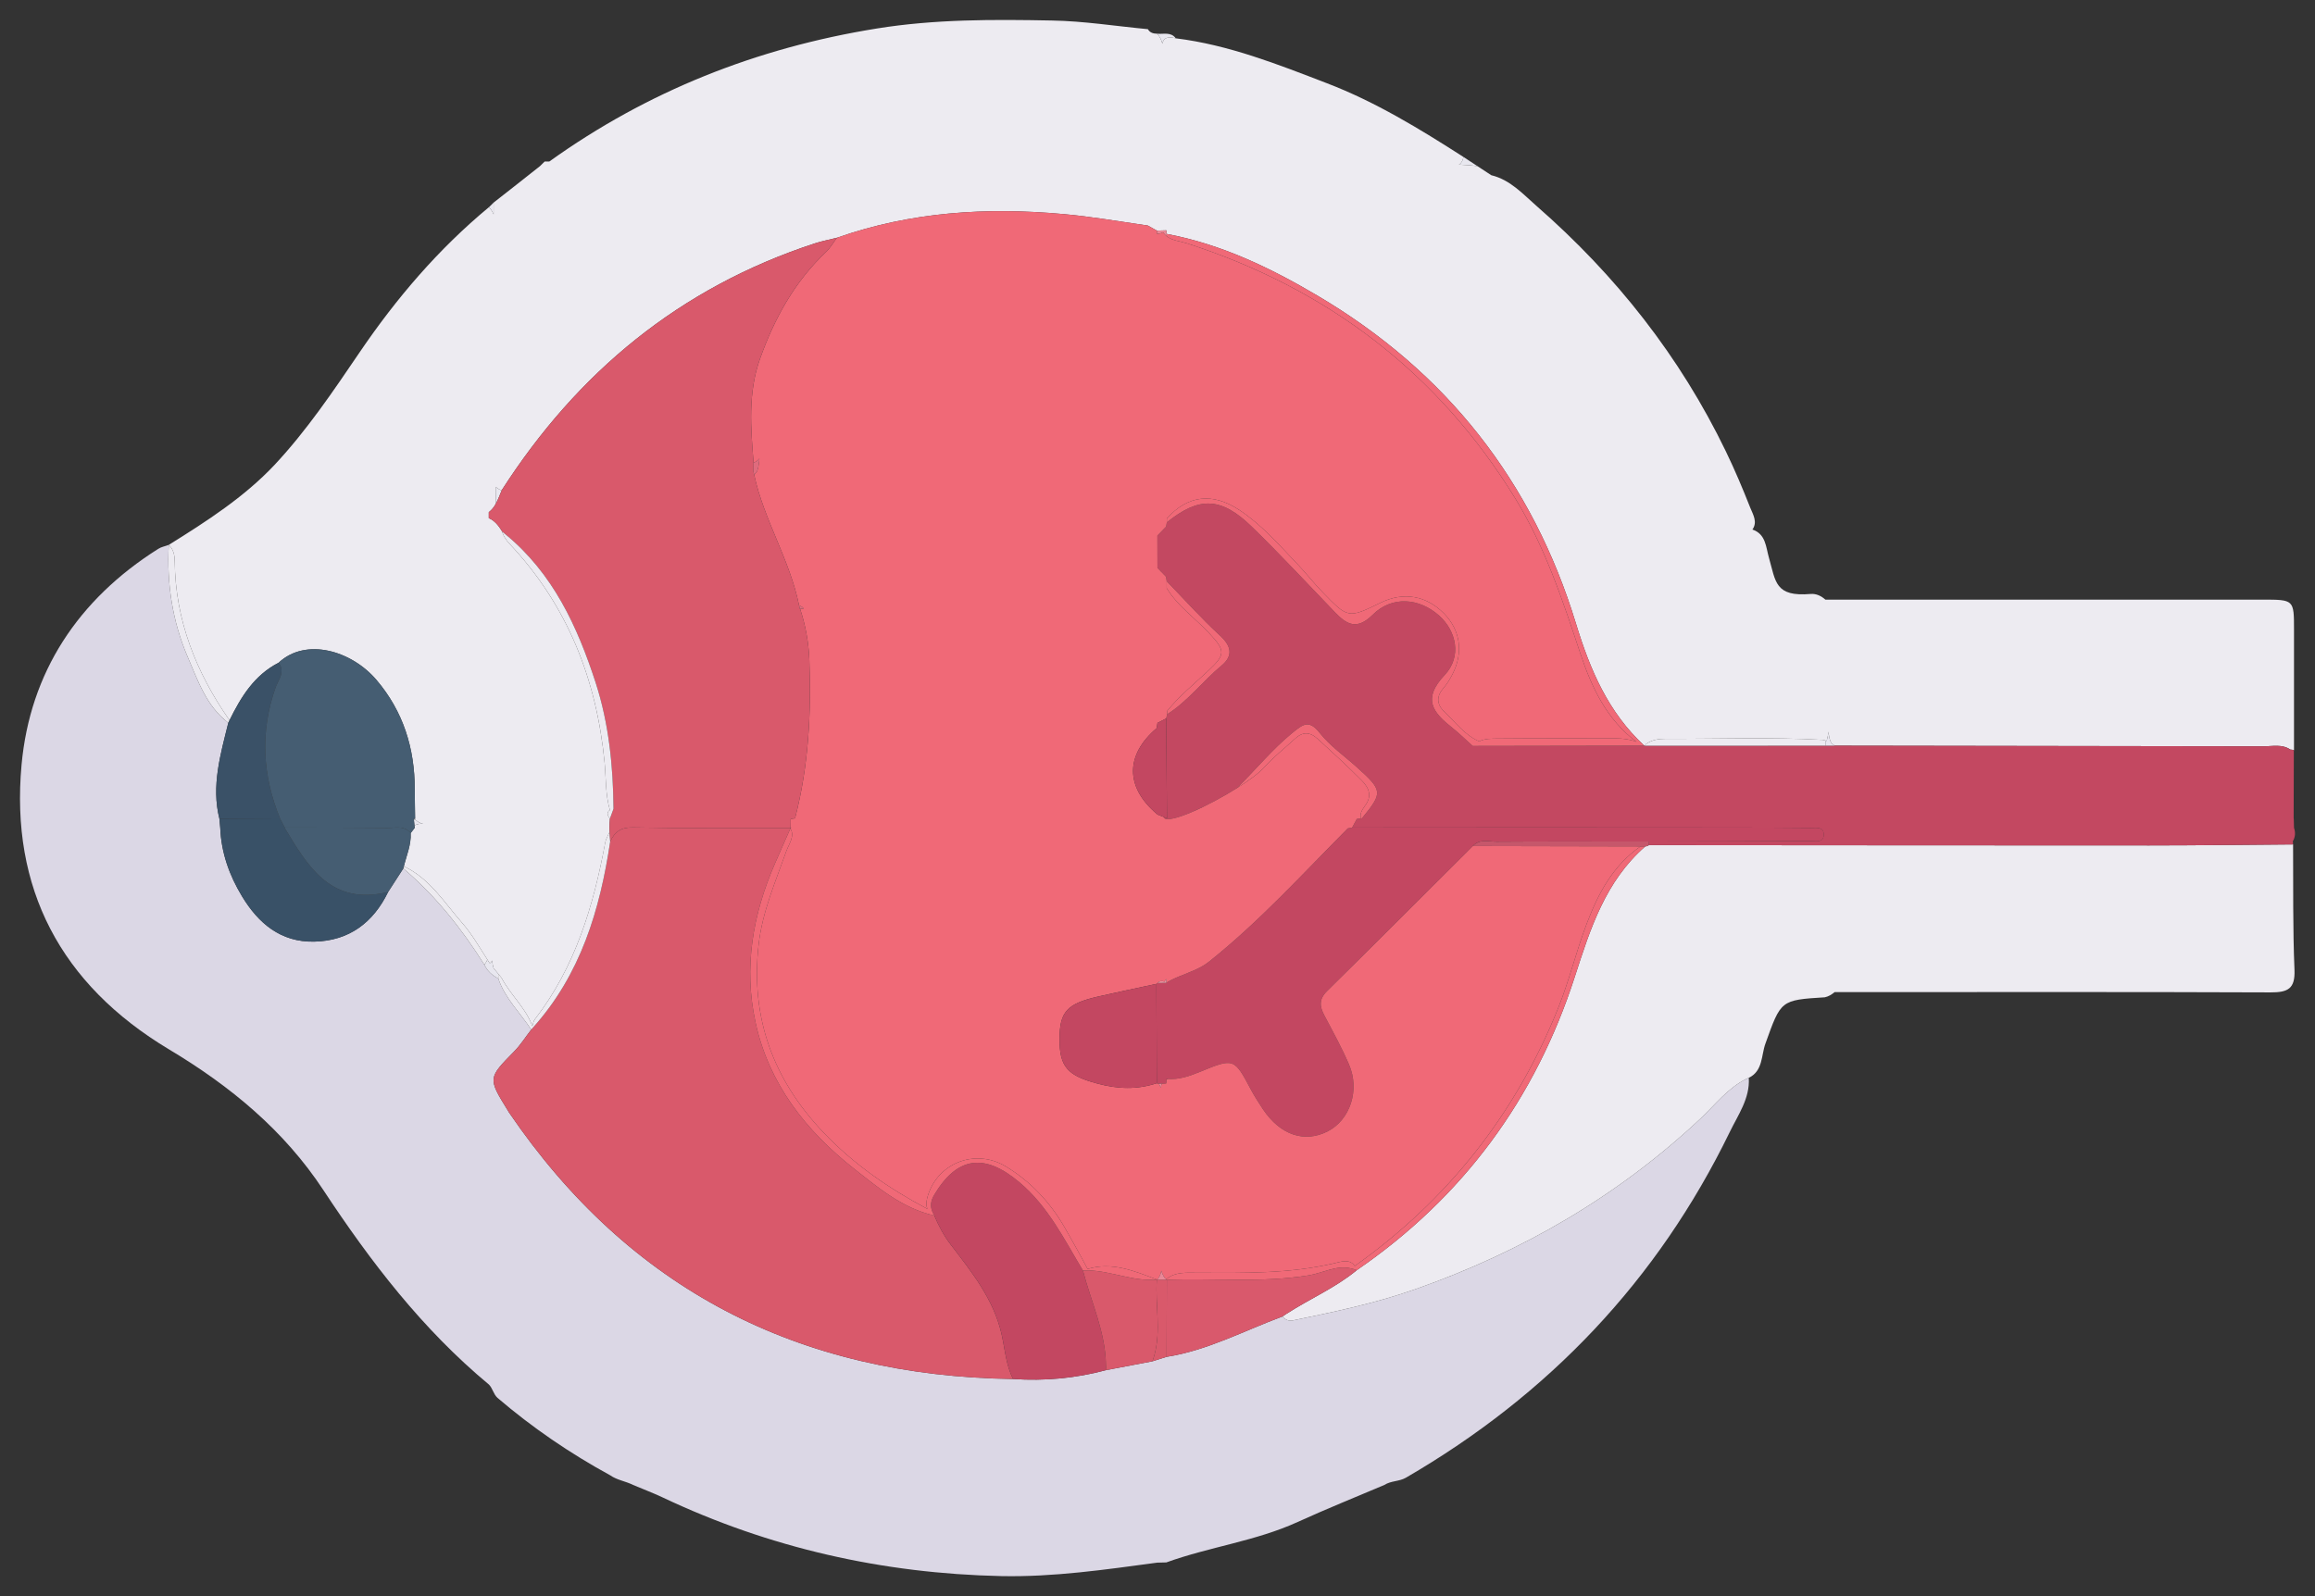 <svg width="58" height="40" viewBox="0 0 58 40" fill="none" xmlns="http://www.w3.org/2000/svg">
<rect x="0" y="0" width="58" height="40" fill="#333333" stroke="none"/>
<g id="Frame" clip-path="url(#clip0_162_9353)">
<g id="Group">
<path id="Vector" d="M42.608 28.029C40.536 29.975 38.136 31.368 35.453 32.311C34.458 32.661 33.423 32.878 32.389 33.091C32.289 33.111 32.198 33.072 32.131 32.992C31.171 33.347 30.259 33.841 29.229 34.003C29.11 34.04 28.992 34.077 28.873 34.115C28.485 34.189 28.097 34.262 27.708 34.337C26.948 34.541 26.172 34.612 25.383 34.559C19.998 34.484 15.764 32.302 12.753 27.88C12.742 27.864 12.732 27.848 12.723 27.83C12.221 27.015 12.223 27.02 12.888 26.343C13.046 26.18 13.169 25.984 13.309 25.803C13.032 25.378 12.649 25.016 12.484 24.522C12.328 24.444 12.209 24.33 12.135 24.177C11.572 23.28 10.919 22.457 10.105 21.764C9.979 21.96 9.852 22.157 9.724 22.354C9.352 23.12 8.747 23.578 7.873 23.598C7.031 23.616 6.473 23.138 6.064 22.463C5.743 21.935 5.543 21.368 5.518 20.748C5.511 20.672 5.504 20.595 5.497 20.519C5.29 19.694 5.525 18.904 5.72 18.113C5.166 17.692 4.96 17.058 4.704 16.466C4.32 15.572 4.176 14.627 4.229 13.655C4.139 13.689 4.041 13.705 3.964 13.755C1.951 15.025 0.751 16.857 0.54 19.167C0.258 22.251 1.511 24.666 4.236 26.299C5.769 27.217 7.113 28.322 8.105 29.829C9.282 31.615 10.582 33.313 12.251 34.699C12.344 34.795 12.363 34.939 12.463 35.03C13.335 35.776 14.279 36.421 15.288 36.972C15.462 37.094 15.674 37.119 15.86 37.213C16.106 37.318 16.36 37.412 16.601 37.526C19.282 38.795 22.116 39.434 25.086 39.498C26.397 39.525 27.695 39.335 28.992 39.161C29.069 39.159 29.145 39.157 29.222 39.155C30.303 38.764 31.461 38.622 32.514 38.141C33.23 37.814 33.961 37.521 34.686 37.213C34.849 37.107 35.053 37.13 35.221 37.034C38.811 34.95 41.533 32.077 43.335 28.374C43.542 27.944 43.847 27.528 43.814 27.011C43.796 27.02 43.777 27.029 43.756 27.036C43.287 27.267 42.97 27.688 42.608 28.029Z" fill="#DBD7E5"/>
<path id="Vector_2" d="M10.391 20.531C10.393 20.527 10.398 20.524 10.4 20.522L10.368 20.508C10.375 20.515 10.382 20.522 10.391 20.531Z" fill="#EDEBF1"/>
<path id="Vector_3" d="M4.704 16.466C4.96 17.058 5.167 17.692 5.72 18.113C5.729 18.092 5.741 18.072 5.75 18.051C4.915 16.853 4.392 15.546 4.378 14.071C4.376 13.918 4.35 13.769 4.229 13.655C4.176 14.627 4.32 15.572 4.704 16.466Z" fill="#EDEBF1"/>
<path id="Vector_4" d="M53.852 21.187C49.671 21.187 45.491 21.183 41.31 21.18C41.285 21.201 41.255 21.21 41.22 21.212C40.22 22.086 39.843 23.278 39.455 24.479C38.471 27.526 36.667 29.996 33.991 31.833C33.458 32.274 32.819 32.546 32.242 32.919H32.24C32.203 32.942 32.168 32.967 32.131 32.992C32.198 33.072 32.289 33.111 32.389 33.091C33.423 32.878 34.458 32.661 35.453 32.311C38.136 31.368 40.536 29.975 42.608 28.029C42.97 27.688 43.287 27.267 43.756 27.036C43.777 27.029 43.796 27.02 43.814 27.011C44.172 26.839 44.124 26.446 44.231 26.153C44.621 25.067 44.607 25.062 45.719 24.993C45.814 24.973 45.893 24.922 45.965 24.863H46.43C49.916 24.863 53.398 24.856 56.884 24.87C57.323 24.872 57.505 24.778 57.486 24.305C57.442 23.257 57.458 22.21 57.451 21.162C56.251 21.171 55.052 21.187 53.852 21.187Z" fill="#EDEBF1"/>
<path id="Vector_5" d="M5.75 18.051C6.036 17.47 6.366 16.924 6.98 16.608C7.664 15.97 8.805 16.304 9.431 17.038C10.105 17.829 10.391 18.756 10.391 19.778C10.391 20.025 10.398 20.272 10.4 20.521C10.398 20.524 10.393 20.526 10.391 20.531C10.433 20.57 10.484 20.604 10.552 20.634C10.57 20.638 10.586 20.64 10.605 20.643C10.572 20.643 10.537 20.645 10.505 20.647C10.461 20.654 10.419 20.668 10.384 20.686C10.386 20.707 10.389 20.725 10.391 20.746C10.358 20.789 10.324 20.835 10.289 20.878C10.305 21.173 10.182 21.446 10.114 21.727C10.121 21.722 10.128 21.72 10.135 21.718C10.777 22.029 11.135 22.624 11.579 23.129C11.823 23.408 12.009 23.735 12.212 24.049C12.216 24.055 12.221 24.065 12.226 24.072C12.239 24.094 12.253 24.12 12.272 24.14C12.3 24.122 12.316 24.099 12.33 24.072C12.335 24.138 12.349 24.202 12.367 24.266C12.367 24.268 12.37 24.268 12.37 24.268C12.407 24.314 12.446 24.36 12.484 24.405C12.514 24.44 12.542 24.476 12.57 24.513C12.79 24.934 13.174 25.259 13.337 25.716C13.353 25.654 13.365 25.588 13.407 25.535C14.416 24.225 14.871 22.699 15.165 21.109C15.174 21.055 15.202 21.002 15.225 20.949C15.239 20.915 15.255 20.883 15.274 20.853C15.276 20.851 15.276 20.851 15.274 20.849V20.846C15.274 20.812 15.271 20.78 15.269 20.746C15.269 20.739 15.269 20.73 15.271 20.723C15.271 20.654 15.276 20.586 15.281 20.517C15.267 20.499 15.255 20.48 15.246 20.464C15.206 20.391 15.22 20.338 15.281 20.302C15.167 19.915 15.185 19.506 15.148 19.113C14.946 17.022 14.218 15.165 12.753 13.614C12.719 13.577 12.688 13.538 12.663 13.497C12.626 13.442 12.598 13.385 12.581 13.321C12.535 13.243 12.484 13.17 12.423 13.108C12.372 13.058 12.316 13.014 12.246 12.985V12.836C12.323 12.776 12.379 12.703 12.421 12.626C12.418 12.484 12.418 12.342 12.418 12.2C12.477 12.25 12.528 12.278 12.57 12.289C12.57 12.287 12.572 12.285 12.572 12.282C14.465 9.336 17.025 7.209 20.412 6.1C20.594 6.04 20.784 6.006 20.97 5.958C22.814 5.308 24.716 5.189 26.646 5.365C27.341 5.427 28.032 5.548 28.722 5.647C28.734 5.649 28.743 5.649 28.755 5.651C28.831 5.695 28.908 5.736 28.985 5.779C29.029 5.777 29.076 5.777 29.12 5.775C29.155 5.775 29.187 5.772 29.222 5.772C29.227 5.802 29.229 5.832 29.229 5.862C30.596 6.118 31.824 6.71 33.003 7.406C36.246 9.32 38.402 12.076 39.487 15.636C39.836 16.779 40.292 17.852 41.196 18.687L41.201 18.689C41.203 18.689 41.203 18.689 41.206 18.689C41.215 18.673 41.227 18.66 41.24 18.646C41.389 18.538 41.561 18.515 41.736 18.515C43.045 18.52 44.356 18.47 45.665 18.541C45.688 18.545 45.712 18.55 45.733 18.557C45.744 18.559 45.756 18.564 45.765 18.568C45.786 18.493 45.802 18.415 45.814 18.337C45.819 18.442 45.835 18.545 45.891 18.632C45.916 18.648 45.942 18.666 45.965 18.687C49.546 18.692 53.127 18.696 56.707 18.703C56.933 18.705 57.172 18.641 57.384 18.785C57.414 18.785 57.444 18.79 57.474 18.801V15.782C57.474 15.027 57.474 15.027 56.682 15.027H45.733C45.628 14.933 45.502 14.874 45.365 14.885C44.468 14.961 44.491 14.579 44.319 13.977C44.242 13.71 44.242 13.383 43.905 13.271C44.038 13.083 43.924 12.902 43.852 12.726C43.663 12.248 43.463 11.772 43.238 11.308C42.092 8.936 40.487 6.9 38.497 5.162C38.155 4.864 37.839 4.505 37.362 4.391C37.246 4.315 37.13 4.238 37.014 4.162C36.86 4.144 36.707 4.132 36.553 4.126C36.607 4.093 36.648 4.036 36.665 3.933C35.572 3.233 34.463 2.552 33.242 2.085C32.012 1.612 30.785 1.124 29.457 0.96C29.22 0.898 29.145 0.978 29.122 1.095C29.101 1.006 29.062 0.921 28.992 0.845C28.897 0.843 28.811 0.823 28.759 0.731C27.955 0.656 27.155 0.527 26.351 0.514C24.886 0.486 23.426 0.479 21.963 0.715C18.959 1.2 16.222 2.284 13.762 4.048H13.646C13.607 4.087 13.569 4.123 13.53 4.162C13.144 4.469 12.756 4.773 12.367 5.077V5.372C12.342 5.31 12.305 5.249 12.251 5.191C10.986 6.239 9.933 7.472 9.017 8.819C8.352 9.798 7.689 10.784 6.88 11.649C6.122 12.456 5.176 13.065 4.229 13.655C4.35 13.769 4.376 13.918 4.378 14.071C4.392 15.546 4.915 16.853 5.75 18.051Z" fill="#EDEBF1"/>
<path id="Vector_6" d="M56.707 18.703C53.127 18.696 49.546 18.692 45.965 18.687H45.733C44.224 18.687 42.715 18.689 41.206 18.689C41.203 18.692 41.203 18.694 41.201 18.696V18.689L41.196 18.687H41.006C39.636 18.689 38.267 18.692 36.897 18.694C36.725 18.541 36.562 18.378 36.381 18.236C35.902 17.854 35.625 17.52 36.193 16.919C36.63 16.457 36.488 15.814 36.056 15.428C35.556 14.981 34.874 14.927 34.393 15.405C33.989 15.805 33.737 15.647 33.44 15.338C32.749 14.622 32.073 13.89 31.359 13.197C30.594 12.452 30.041 12.44 29.236 13.09H29.234C29.229 13.126 29.222 13.163 29.217 13.197C29.171 13.245 29.127 13.291 29.083 13.337C29.055 13.367 29.027 13.394 28.997 13.424V13.426C28.997 13.694 28.997 13.961 28.999 14.229C29.027 14.259 29.055 14.288 29.083 14.318C29.094 14.327 29.104 14.339 29.113 14.348C29.138 14.375 29.164 14.403 29.192 14.43C29.192 14.43 29.192 14.432 29.194 14.432C29.201 14.439 29.208 14.448 29.215 14.455C29.22 14.492 29.227 14.531 29.231 14.567C29.671 15.02 30.094 15.494 30.559 15.922C30.85 16.187 30.903 16.432 30.605 16.679C30.134 17.067 29.766 17.569 29.243 17.9C29.234 17.937 29.227 17.971 29.217 18.005C29.224 18.838 29.231 19.673 29.238 20.508C29.213 20.496 29.185 20.487 29.159 20.476C29.159 20.483 29.162 20.492 29.164 20.499C29.315 20.645 30.275 20.201 30.987 19.753C31.454 19.293 31.873 18.779 32.382 18.364C32.645 18.152 32.793 18.024 33.066 18.369C33.319 18.692 33.672 18.936 33.982 19.215C34.647 19.812 34.654 19.858 34.123 20.506C34.116 20.508 34.107 20.508 34.1 20.508V20.51C34.065 20.515 34.03 20.519 33.993 20.524C33.977 20.553 33.961 20.581 33.947 20.611C33.944 20.615 33.942 20.618 33.94 20.622C33.919 20.661 33.898 20.7 33.877 20.739C35.386 20.739 36.897 20.736 38.406 20.736V20.734C38.406 20.734 38.406 20.734 38.406 20.736C40.111 20.736 41.815 20.736 43.519 20.739C44.135 20.741 44.751 20.741 45.368 20.748C45.493 20.75 45.679 20.711 45.691 20.894C45.695 20.97 45.677 21.016 45.644 21.043C45.577 21.105 45.444 21.077 45.351 21.077C44.005 21.084 42.659 21.087 41.31 21.089C41.31 21.119 41.308 21.148 41.308 21.18C45.489 21.183 49.669 21.187 53.85 21.187C55.049 21.187 56.249 21.171 57.449 21.162C57.449 21.137 57.449 21.112 57.444 21.084C57.507 20.977 57.514 20.862 57.474 20.746C57.472 20.668 57.47 20.592 57.468 20.515C57.468 20.515 57.468 20.515 57.465 20.515C57.468 19.943 57.468 19.373 57.47 18.801C57.44 18.79 57.409 18.785 57.379 18.785C57.172 18.641 56.933 18.705 56.707 18.703Z" fill="#C34861"/>
<path id="Vector_7" d="M45.733 18.557C45.712 18.55 45.688 18.545 45.665 18.541C44.356 18.47 43.045 18.52 41.736 18.515C41.561 18.515 41.389 18.538 41.24 18.646C41.227 18.66 41.215 18.673 41.206 18.689C42.715 18.689 44.224 18.687 45.733 18.687V18.557Z" fill="#EDEBF1"/>
<path id="Vector_8" d="M29.457 0.96C29.336 0.793 29.152 0.861 28.992 0.845C29.062 0.921 29.101 1.006 29.122 1.095C29.145 0.978 29.22 0.898 29.457 0.96Z" fill="#E8E7EF"/>
<path id="Vector_9" d="M36.553 4.125C36.707 4.132 36.86 4.144 37.014 4.162C36.897 4.087 36.781 4.011 36.665 3.933C36.648 4.036 36.607 4.093 36.553 4.125Z" fill="#E8E7EF"/>
<path id="Vector_10" d="M12.367 5.077C12.328 5.116 12.291 5.155 12.251 5.191C12.305 5.249 12.342 5.31 12.367 5.372V5.077Z" fill="#E9E8F0"/>
<path id="Vector_11" d="M12.418 12.2C12.418 12.342 12.418 12.484 12.421 12.626C12.481 12.518 12.521 12.401 12.57 12.289C12.528 12.278 12.477 12.25 12.418 12.2Z" fill="#E9E8F0"/>
<path id="Vector_12" d="M25.088 33.411C24.886 32.549 24.344 31.876 23.826 31.199C23.646 30.966 23.519 30.723 23.407 30.462C22.612 30.282 22.005 29.767 21.4 29.291C20.184 28.335 19.261 27.153 18.929 25.622C18.629 24.25 18.857 22.923 19.415 21.642C19.54 21.35 19.673 21.059 19.801 20.766C19.798 20.764 19.796 20.762 19.794 20.757C18.482 20.753 17.169 20.762 15.857 20.736C15.553 20.73 15.399 20.851 15.288 21.089C15.032 22.802 14.548 24.424 13.351 25.755L13.309 25.803C13.169 25.984 13.046 26.18 12.888 26.343C12.223 27.02 12.221 27.015 12.723 27.83C12.732 27.848 12.742 27.864 12.753 27.88C15.764 32.302 19.998 34.484 25.383 34.559C25.36 34.516 25.341 34.472 25.323 34.429C25.193 34.102 25.167 33.749 25.088 33.411Z" fill="#D9596B"/>
<path id="Vector_13" d="M27.132 31.84C26.66 31.057 26.262 30.232 25.532 29.621C24.66 28.891 23.981 28.985 23.409 29.939C23.312 30.101 23.305 30.227 23.358 30.362C23.372 30.394 23.388 30.428 23.407 30.462C23.518 30.723 23.646 30.966 23.826 31.199C24.344 31.876 24.886 32.549 25.088 33.411C25.167 33.749 25.193 34.102 25.323 34.429C25.341 34.472 25.36 34.516 25.383 34.559C26.172 34.612 26.948 34.541 27.708 34.337C27.711 34.292 27.711 34.248 27.708 34.205C27.697 33.377 27.334 32.626 27.132 31.84Z" fill="#C34761"/>
<path id="Vector_14" d="M15.288 21.089C15.283 21.011 15.278 20.931 15.274 20.853C15.255 20.883 15.239 20.915 15.225 20.949C15.202 21.002 15.174 21.055 15.164 21.109C14.871 22.699 14.416 24.225 13.407 25.535C13.365 25.588 13.353 25.654 13.337 25.716C13.174 25.259 12.79 24.934 12.57 24.513C12.542 24.476 12.514 24.44 12.484 24.405V24.522C12.649 25.016 13.032 25.378 13.309 25.803L13.351 25.755C14.548 24.424 15.032 22.802 15.288 21.089Z" fill="#EDEBF1"/>
<path id="Vector_15" d="M7.136 20.755L7.152 20.739H7.134C7.12 20.714 7.108 20.691 7.096 20.666C7.071 20.62 7.045 20.572 7.022 20.526L7.015 20.51V20.508C6.51 20.512 6.004 20.517 5.499 20.519H5.497C5.504 20.595 5.511 20.672 5.518 20.748C5.543 21.368 5.745 21.935 6.064 22.463C6.473 23.138 7.031 23.616 7.873 23.598C8.747 23.58 9.352 23.122 9.724 22.354C9.666 22.367 9.607 22.381 9.552 22.39C8.25 22.624 7.696 21.683 7.136 20.755Z" fill="#395167"/>
<path id="Vector_16" d="M32.791 31.961C31.608 32.153 30.417 32.029 29.234 32.071C29.231 32.674 29.229 33.281 29.229 33.887V34.003C30.259 33.841 31.171 33.347 32.131 32.992C32.168 32.967 32.203 32.942 32.24 32.919H32.242C32.819 32.546 33.458 32.274 33.991 31.833C33.942 31.812 33.895 31.796 33.849 31.787C33.482 31.698 33.14 31.904 32.791 31.961Z" fill="#D9596C"/>
<path id="Vector_17" d="M11.579 23.129C11.135 22.624 10.777 22.029 10.135 21.718C10.128 21.72 10.121 21.722 10.114 21.727C10.11 21.738 10.107 21.752 10.105 21.764C10.919 22.457 11.572 23.28 12.135 24.177C12.167 24.136 12.193 24.092 12.212 24.049C12.009 23.735 11.823 23.408 11.579 23.129Z" fill="#EDEBF0"/>
<path id="Vector_18" d="M7.015 20.508C6.573 19.428 6.515 18.339 6.903 17.232C6.961 17.07 7.096 16.905 7.041 16.724C7.029 16.686 7.01 16.647 6.98 16.608C6.366 16.923 6.036 17.47 5.75 18.051C5.741 18.072 5.729 18.092 5.72 18.113C5.525 18.904 5.29 19.694 5.497 20.519H5.499C6.004 20.515 6.508 20.512 7.015 20.508Z" fill="#3A5167"/>
<path id="Vector_19" d="M10.289 20.878C10.27 20.855 10.252 20.835 10.231 20.821C10.079 20.693 9.882 20.75 9.705 20.748C8.875 20.739 8.045 20.741 7.213 20.739H7.152L7.136 20.755C7.696 21.683 8.25 22.624 9.552 22.39C9.607 22.381 9.666 22.367 9.724 22.354C9.852 22.157 9.979 21.96 10.105 21.764C10.107 21.752 10.11 21.738 10.114 21.727C10.182 21.446 10.305 21.173 10.289 20.878Z" fill="#455D72"/>
<path id="Vector_20" d="M10.384 20.686C10.419 20.668 10.461 20.654 10.505 20.647C10.537 20.645 10.572 20.643 10.605 20.643C10.586 20.64 10.57 20.638 10.551 20.634C10.484 20.604 10.433 20.57 10.391 20.531C10.384 20.535 10.377 20.542 10.37 20.547C10.375 20.593 10.379 20.64 10.384 20.686Z" fill="#E8E7EF"/>
<path id="Vector_21" d="M12.37 24.268C12.37 24.268 12.367 24.268 12.367 24.266C12.349 24.202 12.335 24.138 12.33 24.072C12.316 24.099 12.3 24.122 12.272 24.14C12.253 24.12 12.239 24.095 12.226 24.072C12.221 24.065 12.216 24.056 12.212 24.049C12.193 24.092 12.167 24.136 12.135 24.177C12.209 24.33 12.328 24.444 12.484 24.522V24.405C12.446 24.36 12.407 24.314 12.37 24.268Z" fill="#E8E7EF"/>
<path id="Vector_22" d="M28.983 32.068C28.394 32.119 27.846 31.853 27.267 31.837C27.223 31.837 27.176 31.837 27.132 31.84C27.334 32.626 27.697 33.377 27.708 34.205C27.711 34.248 27.711 34.292 27.708 34.337C28.097 34.262 28.485 34.189 28.873 34.115C28.892 34.063 28.908 34.013 28.922 33.96C29.094 33.336 28.941 32.697 28.983 32.068Z" fill="#D9596B"/>
<path id="Vector_23" d="M29.234 32.071L29.215 32.068H29.201C29.134 32.066 29.069 32.066 29.001 32.066L28.989 32.068H28.983C28.941 32.697 29.094 33.336 28.922 33.96C28.908 34.013 28.892 34.063 28.873 34.115C28.992 34.077 29.11 34.04 29.229 34.003V33.887C29.229 33.281 29.231 32.674 29.234 32.071Z" fill="#D9596B"/>
<path id="Vector_24" d="M6.903 17.232C6.515 18.339 6.573 19.428 7.015 20.508V20.51L7.022 20.526C7.045 20.572 7.071 20.62 7.096 20.666C7.108 20.691 7.12 20.714 7.134 20.739H7.152H7.213C8.045 20.741 8.875 20.739 9.705 20.748C9.882 20.75 10.079 20.693 10.231 20.821C10.252 20.835 10.27 20.855 10.289 20.878C10.324 20.835 10.358 20.789 10.391 20.746C10.389 20.725 10.386 20.707 10.384 20.686C10.379 20.64 10.375 20.592 10.37 20.547C10.368 20.533 10.368 20.519 10.366 20.506L10.368 20.508L10.4 20.521C10.398 20.272 10.391 20.025 10.391 19.778C10.391 18.756 10.105 17.829 9.431 17.038C8.805 16.304 7.664 15.97 6.98 16.608C7.01 16.647 7.029 16.686 7.041 16.724C7.096 16.905 6.962 17.07 6.903 17.232Z" fill="#455D72"/>
<path id="Vector_25" d="M39.755 23.145C39.49 23.838 39.32 24.563 39.043 25.252C37.983 27.898 36.286 30.06 33.942 31.727C33.816 31.535 33.589 31.622 33.417 31.661C32.294 31.924 31.152 31.901 30.013 31.897C29.738 31.897 29.452 31.865 29.217 32.057H29.215V32.068L29.234 32.071C30.417 32.029 31.608 32.153 32.791 31.961C33.14 31.904 33.482 31.698 33.849 31.787C33.895 31.796 33.942 31.812 33.991 31.833C36.667 29.996 38.471 27.526 39.455 24.479C39.843 23.278 40.22 22.086 41.22 21.212H41.101C40.415 21.686 40.043 22.388 39.755 23.145Z" fill="#F06977"/>
<path id="Vector_26" d="M41.308 21.089H41.047C39.864 21.089 38.681 21.084 37.499 21.093C37.295 21.093 37.069 21.016 36.9 21.203C38.299 21.206 39.701 21.208 41.101 21.212H41.22C41.255 21.21 41.285 21.201 41.31 21.18C41.31 21.148 41.313 21.119 41.313 21.089C41.31 21.089 41.31 21.089 41.308 21.089Z" fill="#C6576B"/>
<path id="Vector_27" d="M45.965 18.687C45.942 18.666 45.916 18.648 45.891 18.632C45.835 18.545 45.819 18.442 45.814 18.337C45.802 18.415 45.786 18.493 45.765 18.568C45.756 18.564 45.744 18.559 45.733 18.557V18.687H45.965Z" fill="#E8E6EF"/>
<path id="Vector_28" d="M30.301 24.092C29.98 24.351 29.569 24.417 29.224 24.625L29.215 24.632H29.155C29.124 24.632 29.094 24.632 29.064 24.634C29.043 24.632 29.022 24.634 29.001 24.634L28.973 24.657V24.737C28.976 25.533 28.98 26.331 28.983 27.125V27.146L29.003 27.16H29.034C29.059 27.157 29.082 27.157 29.108 27.157C29.145 27.155 29.18 27.155 29.217 27.153C29.222 27.118 29.227 27.084 29.227 27.052C29.229 27.047 29.229 27.043 29.229 27.038H29.248C29.538 27.061 29.796 26.97 30.066 26.86C30.919 26.508 30.922 26.519 31.343 27.311C31.431 27.477 31.538 27.638 31.642 27.798C32.075 28.443 32.677 28.649 33.261 28.354C33.823 28.068 34.077 27.322 33.798 26.677C33.617 26.258 33.396 25.853 33.182 25.451C33.061 25.224 33.04 25.044 33.245 24.84C34.47 23.632 35.681 22.416 36.9 21.203C37.069 21.016 37.295 21.093 37.499 21.093C38.681 21.084 39.864 21.089 41.047 21.089H41.308C41.31 21.089 41.31 21.089 41.313 21.089C42.661 21.087 44.007 21.084 45.354 21.077C45.447 21.077 45.579 21.105 45.647 21.043C45.679 21.016 45.698 20.97 45.693 20.894C45.681 20.711 45.495 20.75 45.37 20.748C44.754 20.741 44.138 20.741 43.522 20.739C41.817 20.739 40.113 20.739 38.409 20.736C38.409 20.736 38.409 20.736 38.409 20.734V20.736C36.9 20.736 35.388 20.739 33.879 20.739C33.842 20.748 33.807 20.755 33.772 20.759C32.638 21.896 31.561 23.086 30.301 24.092Z" fill="#C34761"/>
<path id="Vector_29" d="M29.734 6.097C33.272 7.239 36.03 9.345 37.962 12.488C38.709 13.705 39.15 15.039 39.594 16.377C39.876 17.223 40.252 18.03 41.001 18.591C40.838 18.527 40.664 18.506 40.483 18.504C39.501 18.504 38.52 18.5 37.539 18.509C37.374 18.511 37.204 18.506 37.058 18.579C36.695 18.419 36.469 18.104 36.193 17.843C35.99 17.651 35.983 17.452 36.167 17.241C36.255 17.141 36.323 17.024 36.386 16.905C36.669 16.361 36.593 15.8 36.181 15.377C35.735 14.924 35.163 14.824 34.593 15.103C33.777 15.501 33.777 15.501 33.135 14.84C32.921 14.62 32.733 14.375 32.521 14.153C32.059 13.668 31.619 13.158 31.054 12.783C30.373 12.335 29.766 12.408 29.234 12.991V13.088V13.09H29.236C30.041 12.44 30.594 12.452 31.359 13.197C32.073 13.89 32.749 14.622 33.44 15.338C33.737 15.647 33.989 15.805 34.393 15.405C34.874 14.927 35.556 14.982 36.056 15.428C36.488 15.814 36.63 16.457 36.193 16.919C35.625 17.52 35.902 17.854 36.381 18.236C36.562 18.378 36.725 18.541 36.897 18.694C38.267 18.692 39.636 18.689 41.006 18.687H41.196C40.292 17.852 39.836 16.779 39.487 15.636C38.402 12.076 36.246 9.32 33.003 7.406C31.824 6.71 30.596 6.118 29.229 5.862V5.919C29.371 6.033 29.564 6.042 29.734 6.097Z" fill="#F06977"/>
<path id="Vector_30" d="M29.141 5.821C29.159 5.848 29.178 5.873 29.201 5.894C29.21 5.903 29.22 5.912 29.229 5.919V5.862C29.229 5.832 29.227 5.802 29.222 5.772C29.187 5.772 29.155 5.775 29.12 5.775C29.076 5.777 29.029 5.777 28.985 5.779V5.857C29.041 5.857 29.092 5.846 29.141 5.821Z" fill="#EA8795"/>
<path id="Vector_31" d="M20.696 6.315C19.905 7.063 19.403 7.98 19.043 8.986C18.736 9.844 18.81 10.72 18.88 11.596C18.943 11.573 18.989 11.537 19.026 11.493C19.026 11.514 19.024 11.532 19.022 11.553C19.02 11.569 19.02 11.585 19.015 11.601C19.008 11.672 18.994 11.74 18.971 11.807C18.943 11.839 18.917 11.871 18.896 11.903C19.14 13.033 19.789 14.03 20.019 15.167C20.043 15.183 20.068 15.194 20.094 15.208C20.098 15.213 20.101 15.215 20.105 15.219C20.117 15.229 20.126 15.24 20.138 15.251C20.105 15.254 20.075 15.256 20.045 15.256C20.182 15.67 20.259 16.091 20.277 16.526C20.328 17.87 20.259 19.199 19.919 20.508C19.882 20.512 19.847 20.519 19.81 20.524V20.611C19.808 20.654 19.808 20.698 19.808 20.739H19.826C19.819 20.743 19.812 20.75 19.805 20.757C19.803 20.759 19.803 20.764 19.801 20.766C19.922 20.945 19.766 21.151 19.701 21.329C19.429 22.1 19.099 22.848 19.006 23.678C18.801 25.501 19.368 27.047 20.626 28.376C21.382 29.172 22.27 29.785 23.235 30.296C23.202 30.22 23.205 30.133 23.228 30.032C23.444 29.168 24.414 28.758 25.2 29.232C25.818 29.605 26.304 30.124 26.664 30.744C26.864 31.092 27.062 31.444 27.248 31.801C27.862 31.615 28.422 31.853 28.985 32.066C28.989 32.061 28.997 32.057 29.001 32.052C29.008 32.048 29.013 32.043 29.02 32.039C29.062 31.977 29.085 31.913 29.096 31.844C29.113 31.906 29.138 31.965 29.18 32.023C29.192 32.034 29.203 32.043 29.215 32.055V32.057H29.217C29.452 31.865 29.738 31.897 30.013 31.897C31.152 31.901 32.294 31.924 33.416 31.661C33.589 31.622 33.816 31.535 33.942 31.727C36.286 30.06 37.983 27.898 39.043 25.252C39.32 24.563 39.49 23.838 39.755 23.145C40.043 22.388 40.415 21.686 41.101 21.212C39.701 21.208 38.299 21.206 36.9 21.203C35.681 22.416 34.47 23.632 33.245 24.84C33.04 25.044 33.061 25.224 33.182 25.451C33.396 25.854 33.617 26.258 33.798 26.677C34.077 27.322 33.823 28.068 33.261 28.354C32.677 28.649 32.075 28.443 31.642 27.798C31.538 27.638 31.431 27.477 31.343 27.311C30.922 26.519 30.919 26.508 30.066 26.86C29.796 26.97 29.538 27.061 29.248 27.038C29.241 27.043 29.234 27.047 29.227 27.052C29.227 27.084 29.222 27.118 29.217 27.153C29.18 27.155 29.145 27.155 29.108 27.157C29.096 27.189 29.087 27.224 29.082 27.258C29.071 27.224 29.055 27.192 29.034 27.16H29.003L28.983 27.146C28.49 27.311 28.001 27.292 27.502 27.157C26.741 26.956 26.541 26.734 26.546 26.025C26.55 25.355 26.732 25.154 27.508 24.975C27.997 24.863 28.485 24.762 28.973 24.657L29.001 24.634C29.031 24.605 29.059 24.591 29.09 24.588C29.117 24.584 29.143 24.588 29.171 24.605C29.185 24.579 29.203 24.554 29.224 24.536V24.625C29.569 24.417 29.98 24.351 30.301 24.092C31.561 23.086 32.638 21.896 33.77 20.759C33.805 20.755 33.84 20.748 33.877 20.739C33.898 20.7 33.919 20.661 33.94 20.622C33.942 20.618 33.944 20.615 33.947 20.611C33.961 20.581 33.977 20.554 33.993 20.524C34.03 20.519 34.065 20.515 34.1 20.51V20.508C34.063 20.425 34.105 20.318 34.193 20.201C34.386 19.95 34.302 19.744 34.107 19.549C33.758 19.197 33.391 18.863 33.026 18.527C32.81 18.33 32.638 18.332 32.431 18.525C32.18 18.758 31.91 18.966 31.677 19.227C31.549 19.371 31.289 19.563 30.987 19.753C30.278 20.199 29.315 20.645 29.164 20.499C29.162 20.492 29.159 20.483 29.159 20.476C29.113 20.457 29.066 20.439 29.02 20.421C29.015 20.421 29.01 20.419 29.006 20.416L28.98 20.396C28.19 19.723 28.19 18.92 28.98 18.248C28.987 18.204 28.992 18.161 28.999 18.117C29.029 18.104 29.057 18.088 29.087 18.072C29.092 18.07 29.096 18.067 29.101 18.065C29.141 18.044 29.18 18.026 29.217 18.005C29.227 17.971 29.234 17.937 29.243 17.9V17.816C29.545 17.445 29.915 17.141 30.264 16.816C30.712 16.4 30.708 16.306 30.28 15.853C29.931 15.482 29.499 15.183 29.231 14.739V14.568C29.227 14.531 29.22 14.492 29.215 14.455C29.208 14.448 29.201 14.439 29.194 14.432C29.192 14.432 29.192 14.43 29.192 14.43C29.164 14.403 29.138 14.375 29.113 14.348C29.103 14.339 29.094 14.327 29.082 14.318C29.055 14.288 29.027 14.259 28.999 14.229C28.997 13.961 28.997 13.694 28.997 13.426V13.424C29.027 13.394 29.055 13.367 29.082 13.337C29.127 13.291 29.171 13.245 29.217 13.197C29.222 13.163 29.229 13.126 29.234 13.09V13.088V12.992C29.766 12.408 30.373 12.335 31.054 12.783C31.619 13.158 32.059 13.668 32.521 14.153C32.733 14.375 32.921 14.62 33.135 14.84C33.777 15.501 33.777 15.501 34.593 15.103C35.163 14.824 35.735 14.924 36.181 15.377C36.593 15.8 36.669 16.361 36.386 16.905C36.323 17.024 36.255 17.141 36.167 17.241C35.983 17.452 35.99 17.651 36.193 17.843C36.469 18.104 36.695 18.419 37.058 18.58C37.204 18.506 37.374 18.511 37.539 18.509C38.52 18.5 39.501 18.504 40.483 18.504C40.664 18.506 40.838 18.527 41.001 18.591C40.252 18.031 39.876 17.223 39.594 16.377C39.15 15.039 38.709 13.705 37.962 12.488C36.03 9.345 33.272 7.239 29.734 6.097C29.564 6.042 29.371 6.033 29.229 5.919C29.22 5.912 29.21 5.903 29.201 5.894C29.178 5.873 29.159 5.848 29.141 5.82C29.092 5.846 29.041 5.857 28.985 5.857V5.779C28.908 5.736 28.831 5.695 28.755 5.651C28.743 5.649 28.734 5.649 28.722 5.647C28.032 5.548 27.341 5.427 26.646 5.365C24.716 5.189 22.814 5.308 20.97 5.958C20.926 6.015 20.887 6.074 20.845 6.134C20.8 6.198 20.752 6.26 20.696 6.315Z" fill="#F06977"/>
<path id="Vector_32" d="M28.985 32.066C28.422 31.853 27.862 31.615 27.248 31.801C27.062 31.444 26.864 31.092 26.664 30.744C26.304 30.124 25.818 29.605 25.2 29.232C24.414 28.758 23.444 29.168 23.228 30.032C23.205 30.133 23.202 30.22 23.235 30.296C22.27 29.785 21.382 29.172 20.626 28.376C19.368 27.047 18.801 25.501 19.006 23.678C19.099 22.848 19.429 22.1 19.701 21.329C19.766 21.151 19.922 20.945 19.801 20.766C19.673 21.059 19.54 21.35 19.415 21.642C18.857 22.923 18.629 24.25 18.929 25.622C19.261 27.153 20.184 28.335 21.4 29.291C22.005 29.767 22.612 30.282 23.407 30.462C23.388 30.428 23.372 30.394 23.358 30.362C23.305 30.227 23.312 30.101 23.409 29.939C23.981 28.985 24.66 28.891 25.532 29.621C26.262 30.232 26.66 31.057 27.132 31.84C27.176 31.837 27.223 31.837 27.267 31.837C27.846 31.853 28.394 32.119 28.983 32.068H28.989L29.001 32.066V32.052C28.997 32.057 28.989 32.061 28.985 32.066Z" fill="#F06977"/>
<path id="Vector_33" d="M15.857 20.736C17.169 20.762 18.482 20.753 19.794 20.757H19.805L19.808 20.739C19.808 20.698 19.808 20.654 19.81 20.611V20.524C19.847 20.519 19.882 20.512 19.919 20.508C20.259 19.199 20.328 17.87 20.277 16.525C20.259 16.091 20.182 15.67 20.045 15.256H20.038C20.033 15.226 20.026 15.197 20.019 15.167C19.789 14.03 19.14 13.033 18.896 11.903C18.889 11.877 18.882 11.85 18.878 11.825C18.878 11.749 18.878 11.672 18.88 11.596C18.81 10.72 18.736 9.844 19.043 8.986C19.403 7.98 19.905 7.063 20.696 6.315C20.752 6.26 20.8 6.198 20.845 6.134C20.887 6.074 20.926 6.015 20.97 5.958C20.784 6.006 20.594 6.04 20.412 6.1C17.025 7.209 14.465 9.336 12.572 12.282C12.572 12.285 12.57 12.287 12.57 12.289C12.521 12.401 12.481 12.518 12.421 12.625C12.379 12.703 12.323 12.776 12.246 12.836V12.985C12.316 13.014 12.372 13.058 12.423 13.108C12.484 13.17 12.535 13.243 12.581 13.321C12.607 13.341 12.635 13.364 12.66 13.387C13.853 14.366 14.465 15.697 14.925 17.113C15.255 18.136 15.362 19.197 15.371 20.268C15.353 20.316 15.336 20.366 15.318 20.414C15.306 20.446 15.295 20.476 15.283 20.508C15.283 20.51 15.281 20.515 15.281 20.517C15.276 20.586 15.271 20.654 15.271 20.723C15.269 20.73 15.269 20.739 15.269 20.746C15.271 20.78 15.274 20.812 15.274 20.846V20.849C15.276 20.851 15.276 20.851 15.274 20.853C15.278 20.931 15.283 21.011 15.288 21.089C15.399 20.851 15.553 20.73 15.857 20.736Z" fill="#D9596B"/>
<path id="Vector_34" d="M15.318 20.414C15.336 20.366 15.353 20.316 15.371 20.268C15.362 19.197 15.255 18.136 14.925 17.113C14.465 15.697 13.853 14.366 12.66 13.387C12.635 13.364 12.607 13.341 12.581 13.321C12.598 13.385 12.625 13.442 12.663 13.497C12.688 13.538 12.718 13.577 12.753 13.614C14.218 15.164 14.946 17.022 15.148 19.113C15.185 19.506 15.167 19.915 15.281 20.302C15.22 20.338 15.206 20.391 15.246 20.464C15.255 20.48 15.267 20.499 15.281 20.517C15.281 20.515 15.283 20.51 15.283 20.508C15.295 20.476 15.306 20.446 15.318 20.414Z" fill="#EDEBF1"/>
<path id="Vector_35" d="M29.082 27.258C29.087 27.224 29.096 27.189 29.108 27.157C29.082 27.157 29.059 27.157 29.034 27.16C29.055 27.192 29.071 27.224 29.082 27.258Z" fill="#E98897"/>
<path id="Vector_36" d="M29.18 32.023C29.138 31.965 29.113 31.906 29.096 31.844C29.085 31.913 29.062 31.977 29.02 32.038C29.013 32.043 29.008 32.048 29.001 32.052V32.066C29.069 32.066 29.134 32.066 29.201 32.068H29.215V32.057V32.055C29.203 32.043 29.192 32.034 29.18 32.023Z" fill="#E98897"/>
<path id="Vector_37" d="M19.015 11.601C19.02 11.585 19.02 11.569 19.022 11.553C19.024 11.532 19.026 11.514 19.026 11.493C18.989 11.537 18.943 11.573 18.88 11.596C18.878 11.672 18.878 11.749 18.878 11.825C18.882 11.85 18.889 11.877 18.896 11.903C18.917 11.871 18.943 11.839 18.971 11.806C18.994 11.74 19.008 11.672 19.015 11.601Z" fill="#DF6B7D"/>
<path id="Vector_38" d="M20.105 15.219C20.101 15.215 20.098 15.213 20.094 15.208C20.068 15.194 20.043 15.183 20.019 15.167C20.026 15.197 20.033 15.226 20.038 15.256H20.045C20.075 15.256 20.105 15.254 20.138 15.251C20.126 15.24 20.117 15.229 20.105 15.219Z" fill="#DF6B7D"/>
<path id="Vector_39" d="M31.677 19.227C31.91 18.966 32.18 18.758 32.431 18.525C32.638 18.332 32.81 18.33 33.026 18.527C33.391 18.863 33.758 19.197 34.107 19.549C34.302 19.744 34.386 19.95 34.193 20.201C34.105 20.318 34.063 20.425 34.1 20.508C34.107 20.508 34.116 20.508 34.123 20.506C34.654 19.858 34.647 19.812 33.982 19.215C33.672 18.936 33.319 18.692 33.066 18.369C32.793 18.024 32.645 18.152 32.382 18.364C31.87 18.781 31.454 19.296 30.987 19.753C31.289 19.563 31.547 19.371 31.677 19.227Z" fill="#F06977"/>
<path id="Vector_40" d="M29.155 24.632H29.215L29.224 24.625V24.536C29.203 24.554 29.185 24.579 29.171 24.605C29.143 24.588 29.117 24.584 29.09 24.588C29.059 24.591 29.031 24.605 29.001 24.634C29.022 24.634 29.043 24.632 29.064 24.634C29.094 24.632 29.124 24.632 29.155 24.632Z" fill="#E9909E"/>
<path id="Vector_41" d="M30.28 15.853C30.708 16.306 30.712 16.4 30.264 16.816C29.915 17.141 29.545 17.445 29.243 17.816V17.9C29.766 17.569 30.134 17.068 30.605 16.679C30.903 16.432 30.85 16.187 30.559 15.922C30.094 15.494 29.671 15.02 29.231 14.567V14.739C29.499 15.183 29.931 15.482 30.28 15.853Z" fill="#F06977"/>
<path id="Vector_42" d="M29.087 18.072C29.057 18.088 29.029 18.104 28.999 18.117C28.992 18.161 28.987 18.204 28.98 18.248C28.19 18.92 28.19 19.723 28.98 20.396L29.006 20.416C29.011 20.419 29.015 20.421 29.02 20.421C29.066 20.439 29.113 20.457 29.159 20.476C29.185 20.487 29.213 20.496 29.238 20.508C29.231 19.673 29.224 18.838 29.217 18.005C29.18 18.026 29.141 18.044 29.101 18.065C29.096 18.067 29.092 18.069 29.087 18.072Z" fill="#C34761"/>
<path id="Vector_43" d="M28.973 24.737V24.657C28.485 24.762 27.997 24.863 27.509 24.975C26.732 25.154 26.55 25.355 26.546 26.025C26.541 26.734 26.741 26.956 27.502 27.157C28.001 27.292 28.49 27.311 28.983 27.146V27.125C28.98 26.331 28.976 25.533 28.973 24.737Z" fill="#C34761"/>
</g>
</g>
<defs>
<clipPath id="clip0_162_9353">
<rect width="57" height="39" fill="white" transform="translate(0.5 0.5)"/>
</clipPath>
</defs>
</svg>
